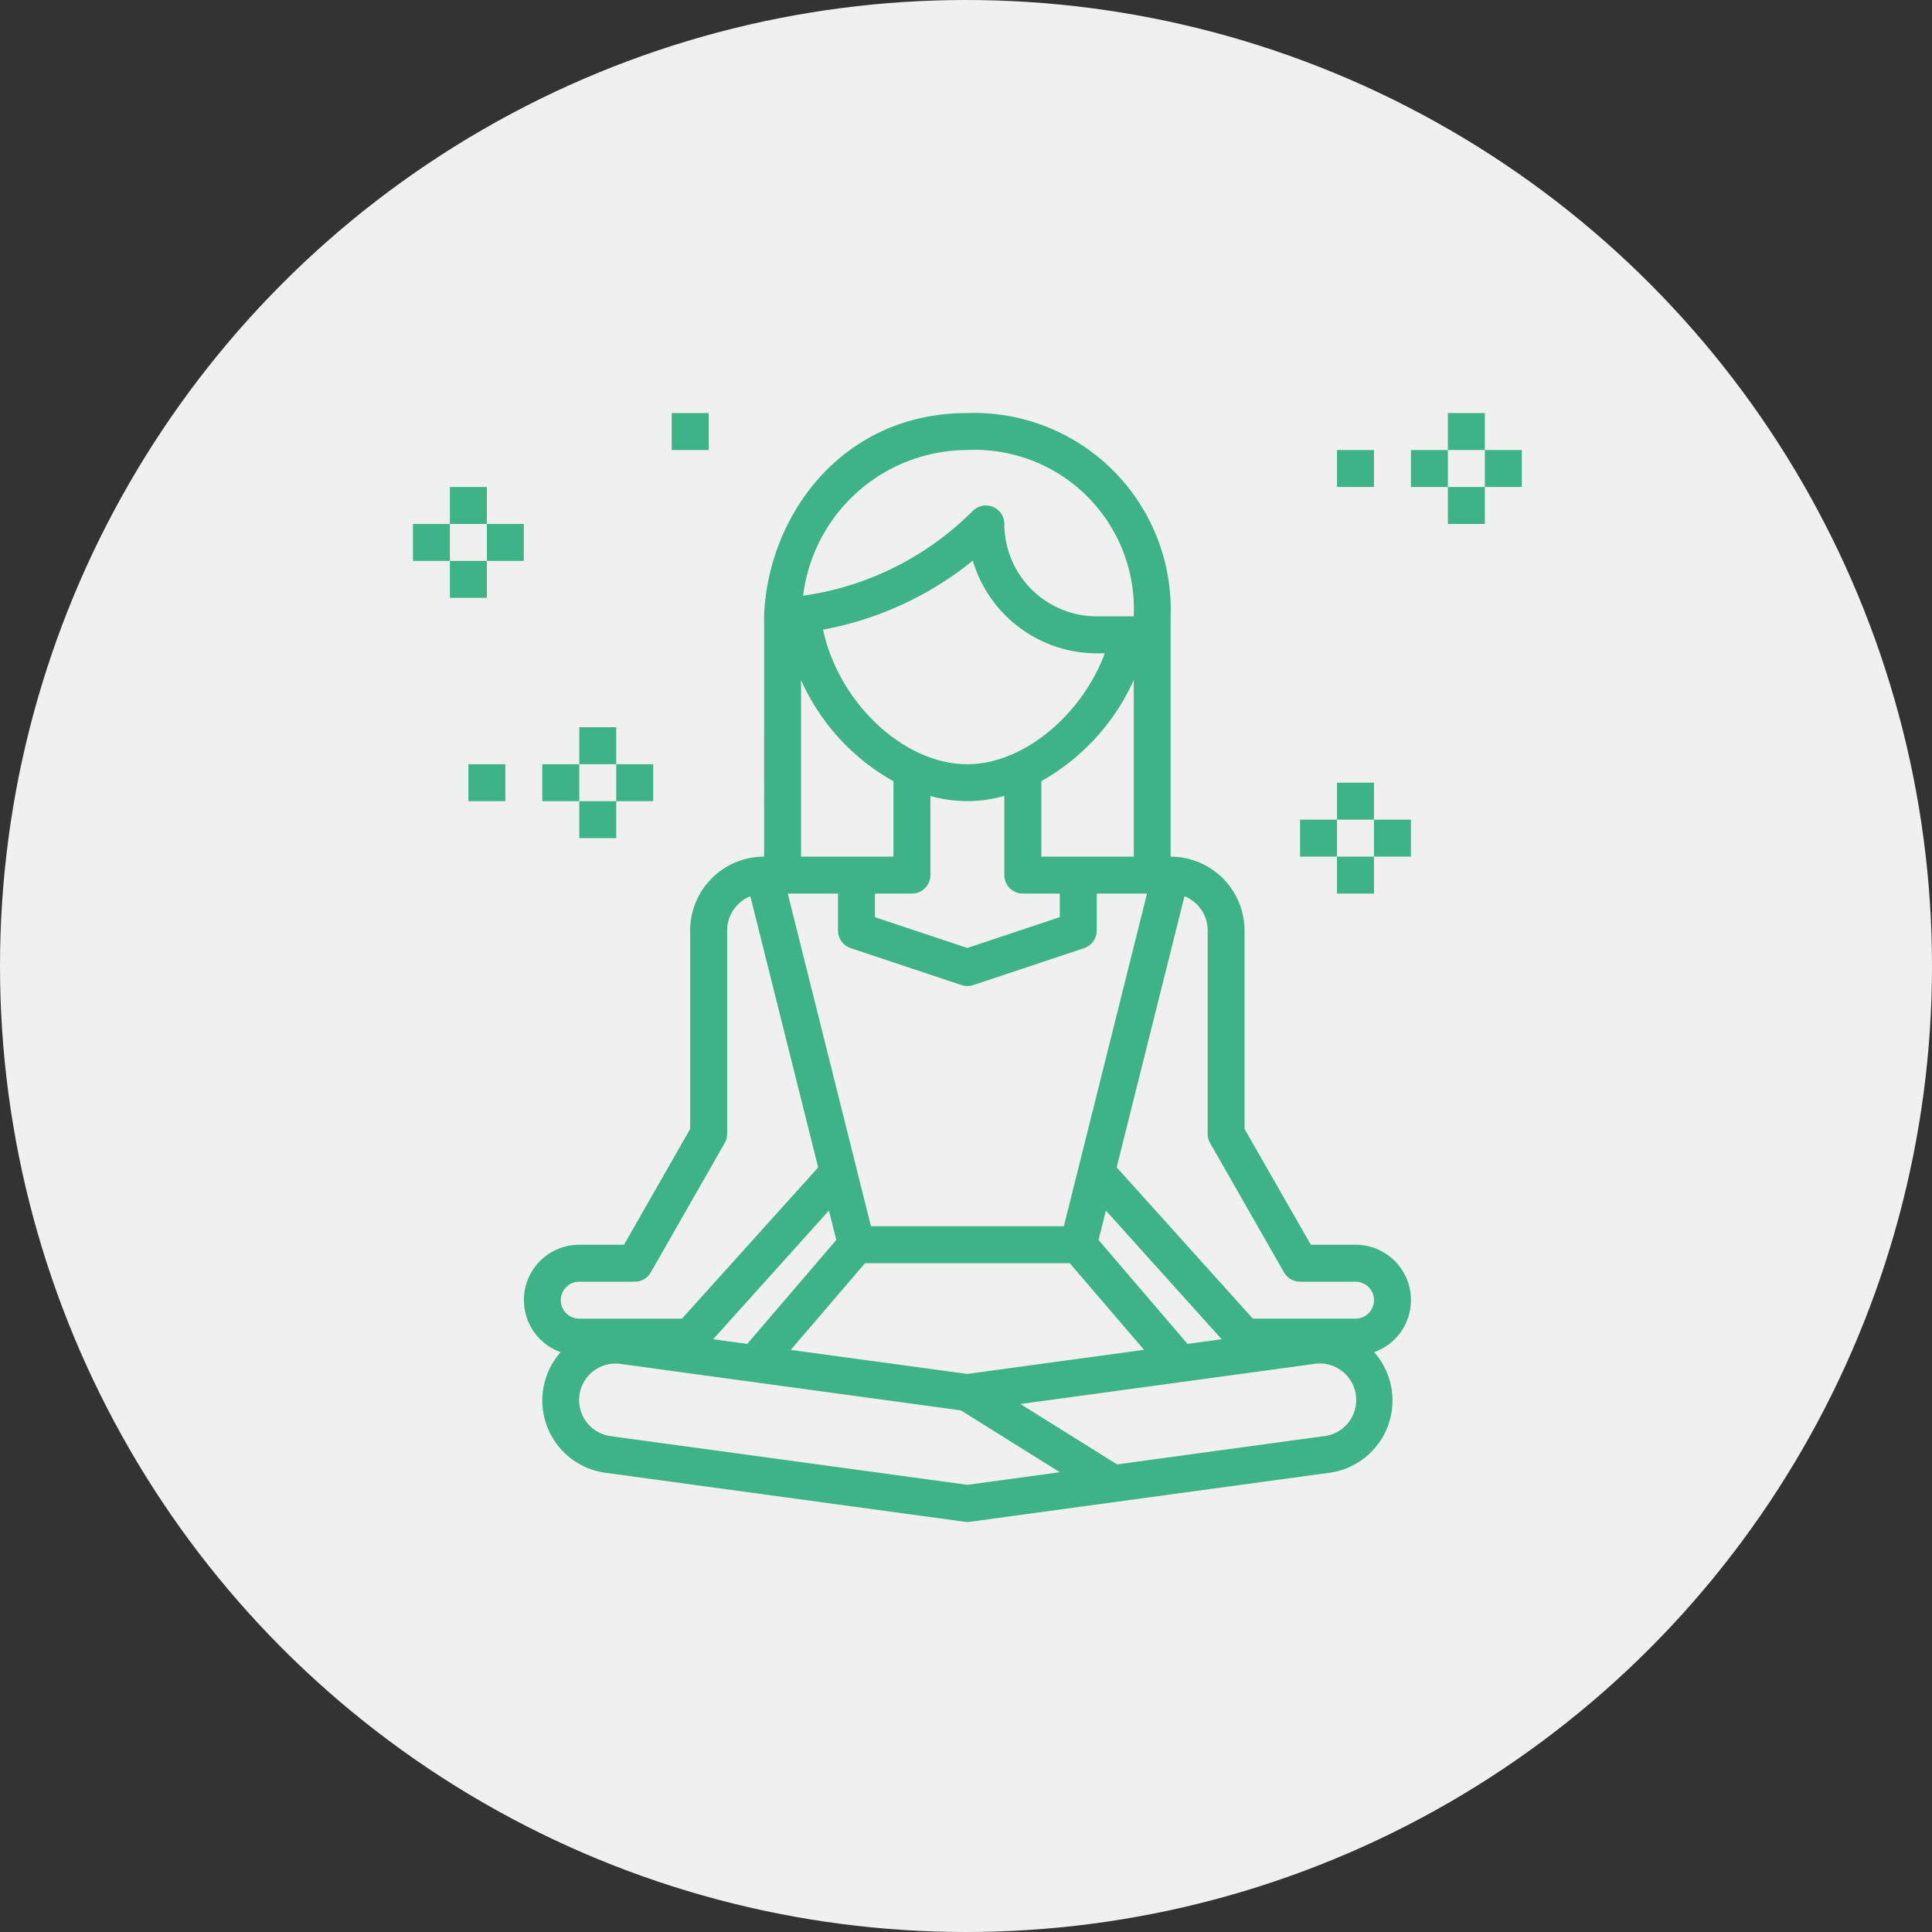 <svg xmlns="http://www.w3.org/2000/svg" width="131" height="131" viewBox="0 0 131 131">
  <rect x="0" y="0" width="131" height="131" fill="#333333" stroke="none"/>
  <g id="Grupo_128" data-name="Grupo 128" transform="translate(-261 -4324)">
    <circle id="Elipse_20" data-name="Elipse 20" cx="65.5" cy="65.5" r="65.5" transform="translate(261 4324)" fill="#f0f0f0"/>
    <g id="meditation" transform="translate(288.973 4352)">
      <g id="Grupo_89" data-name="Grupo 89" transform="translate(72.708 2.514)">
        <g id="Grupo_88" data-name="Grupo 88">
          <rect id="Retângulo_23" data-name="Retângulo 23" width="2.506" height="2.506" fill="#3db387"/>
        </g>
      </g>
      <g id="Grupo_91" data-name="Grupo 91" transform="translate(70.202 0.008)">
        <g id="Grupo_90" data-name="Grupo 90">
          <rect id="Retângulo_24" data-name="Retângulo 24" width="2.506" height="2.506" fill="#3db387"/>
        </g>
      </g>
      <g id="Grupo_93" data-name="Grupo 93" transform="translate(67.695 2.514)">
        <g id="Grupo_92" data-name="Grupo 92">
          <rect id="Retângulo_25" data-name="Retângulo 25" width="2.506" height="2.506" fill="#3db387"/>
        </g>
      </g>
      <g id="Grupo_95" data-name="Grupo 95" transform="translate(70.202 5.021)">
        <g id="Grupo_94" data-name="Grupo 94">
          <rect id="Retângulo_26" data-name="Retângulo 26" width="2.506" height="2.506" fill="#3db387"/>
        </g>
      </g>
      <g id="Grupo_97" data-name="Grupo 97" transform="translate(62.683 2.514)">
        <g id="Grupo_96" data-name="Grupo 96">
          <rect id="Retângulo_27" data-name="Retângulo 27" width="2.506" height="2.506" fill="#3db387"/>
        </g>
      </g>
      <g id="Grupo_99" data-name="Grupo 99" transform="translate(60.177 27.577)">
        <g id="Grupo_98" data-name="Grupo 98">
          <rect id="Retângulo_28" data-name="Retângulo 28" width="2.506" height="2.506" fill="#3db387"/>
        </g>
      </g>
      <g id="Grupo_101" data-name="Grupo 101" transform="translate(65.189 27.577)">
        <g id="Grupo_100" data-name="Grupo 100">
          <rect id="Retângulo_29" data-name="Retângulo 29" width="2.506" height="2.506" fill="#3db387"/>
        </g>
      </g>
      <g id="Grupo_103" data-name="Grupo 103" transform="translate(62.683 25.071)">
        <g id="Grupo_102" data-name="Grupo 102">
          <rect id="Retângulo_30" data-name="Retângulo 30" width="2.506" height="2.506" fill="#3db387"/>
        </g>
      </g>
      <g id="Grupo_105" data-name="Grupo 105" transform="translate(62.683 30.083)">
        <g id="Grupo_104" data-name="Grupo 104">
          <rect id="Retângulo_31" data-name="Retângulo 31" width="2.506" height="2.506" fill="#3db387"/>
        </g>
      </g>
      <g id="Grupo_107" data-name="Grupo 107" transform="translate(13.812 23.818)">
        <g id="Grupo_106" data-name="Grupo 106">
          <rect id="Retângulo_32" data-name="Retângulo 32" width="2.506" height="2.506" fill="#3db387"/>
        </g>
      </g>
      <g id="Grupo_109" data-name="Grupo 109" transform="translate(11.306 21.311)">
        <g id="Grupo_108" data-name="Grupo 108">
          <rect id="Retângulo_33" data-name="Retângulo 33" width="2.506" height="2.506" fill="#3db387"/>
        </g>
      </g>
      <g id="Grupo_111" data-name="Grupo 111" transform="translate(8.798 23.818)">
        <g id="Grupo_110" data-name="Grupo 110">
          <rect id="Retângulo_34" data-name="Retângulo 34" width="2.506" height="2.506" fill="#3db387"/>
        </g>
      </g>
      <g id="Grupo_113" data-name="Grupo 113" transform="translate(11.306 26.324)">
        <g id="Grupo_112" data-name="Grupo 112">
          <rect id="Retângulo_35" data-name="Retângulo 35" width="2.506" height="2.506" fill="#3db387"/>
        </g>
      </g>
      <g id="Grupo_115" data-name="Grupo 115" transform="translate(3.786 23.818)">
        <g id="Grupo_114" data-name="Grupo 114">
          <rect id="Retângulo_36" data-name="Retângulo 36" width="2.506" height="2.506" fill="#3db387"/>
        </g>
      </g>
      <g id="Grupo_117" data-name="Grupo 117" transform="translate(0.027 7.527)">
        <g id="Grupo_116" data-name="Grupo 116" transform="translate(0)">
          <rect id="Retângulo_37" data-name="Retângulo 37" width="2.506" height="2.506" fill="#3db387"/>
        </g>
      </g>
      <g id="Grupo_119" data-name="Grupo 119" transform="translate(5.039 7.527)">
        <g id="Grupo_118" data-name="Grupo 118">
          <rect id="Retângulo_38" data-name="Retângulo 38" width="2.506" height="2.506" fill="#3db387"/>
        </g>
      </g>
      <g id="Grupo_121" data-name="Grupo 121" transform="translate(2.532 5.021)">
        <g id="Grupo_120" data-name="Grupo 120">
          <rect id="Retângulo_39" data-name="Retângulo 39" width="2.506" height="2.506" fill="#3db387"/>
        </g>
      </g>
      <g id="Grupo_123" data-name="Grupo 123" transform="translate(2.532 10.033)">
        <g id="Grupo_122" data-name="Grupo 122">
          <rect id="Retângulo_40" data-name="Retângulo 40" width="2.506" height="2.506" fill="#3db387"/>
        </g>
      </g>
      <g id="Grupo_125" data-name="Grupo 125" transform="translate(17.572 0.008)">
        <g id="Grupo_124" data-name="Grupo 124">
          <rect id="Retângulo_41" data-name="Retângulo 41" width="2.506" height="2.506" fill="#3db387"/>
        </g>
      </g>
      <g id="Grupo_127" data-name="Grupo 127" transform="translate(7.547 0)">
        <g id="Grupo_126" data-name="Grupo 126" transform="translate(0 0)">
          <path id="Caminho_73" data-name="Caminho 73" d="M107.966,58.893a3.751,3.751,0,0,0-3.543-2.494h-3.031L96.9,48.547V35.1a5.013,5.013,0,0,0-5.013-5.013V13.792A13.332,13.332,0,0,0,79.028.008q-.46-.016-.921,0c-8.617,0-13.534,7.078-13.784,13.737,0,.016.009.031.009.048h-.009V30.083A5.013,5.013,0,0,0,59.31,35.1V48.547L54.823,56.4H51.791a3.751,3.751,0,0,0-1.264,7.284,4.946,4.946,0,0,0,3.064,8.182l24.347,3.32a1.312,1.312,0,0,0,.34,0l24.347-3.32a4.946,4.946,0,0,0,3.064-8.182A3.75,3.75,0,0,0,107.966,58.893ZM78.107,2.514A10.789,10.789,0,0,1,89.385,12.792q.023.5,0,1H86.879a6.273,6.273,0,0,1-6.266-6.266,1.253,1.253,0,0,0-2.139-.886,20.219,20.219,0,0,1-11.505,5.752A11.244,11.244,0,0,1,78.107,2.514ZM75.6,31.336v-5.36a9.757,9.757,0,0,0,2.506.347,9.616,9.616,0,0,0,2.506-.355v5.367a1.253,1.253,0,0,0,1.253,1.253h2.506v1.6l-6.266,2.089-6.266-2.089v-1.6h2.506A1.253,1.253,0,0,0,75.6,31.336ZM68.323,14.694a22.682,22.682,0,0,0,10.15-4.678A8.788,8.788,0,0,0,86.879,16.3h.546c-1.566,4.2-5.539,7.519-9.318,7.519C73.755,23.818,69.359,19.6,68.323,14.694Zm14.8,15.39V24.964a14.87,14.87,0,0,0,6.266-6.853V30.083H83.12ZM66.829,18.115a14.75,14.75,0,0,0,6.266,6.857v5.112H66.829ZM69.335,32.59V35.1a1.253,1.253,0,0,0,.857,1.188h0l7.519,2.506a1.245,1.245,0,0,0,.793,0l7.519-2.506a1.253,1.253,0,0,0,.856-1.189V32.59h3.407L84.647,55.146H71.567L65.928,32.59Zm1.83,25.063H85.05l5.035,5.873L78.107,65.16,66.13,63.531ZM63.18,63.123l-2.312-.315,7.851-8.724.5,1.991ZM87,56.076l.5-1.991,7.851,8.724-2.317.315ZM50.538,60.159a1.253,1.253,0,0,1,1.253-1.253h3.759a1.253,1.253,0,0,0,1.088-.627l5.013-8.772a1.252,1.252,0,0,0,.165-.627V35.1a2.506,2.506,0,0,1,1.573-2.326l2.3,9.192,2.3,9.192L58.753,61.412H51.791A1.253,1.253,0,0,1,50.538,60.159Zm27.569,12.52-24.178-3.3a2.471,2.471,0,0,1,.335-4.921,2.35,2.35,0,0,1,.333.024L63.508,65.7l14.16,1.931,6.708,4.193Zm24.178-3.3L88.258,71.294,81.7,67.2l10.992-1.5,8.91-1.216a2.474,2.474,0,1,1,.678,4.9Zm2.138-7.969H97.462L88.229,51.152l2.3-9.192,2.3-9.192A2.506,2.506,0,0,1,94.4,35.1V48.88a1.252,1.252,0,0,0,.165.627l5.013,8.772a1.253,1.253,0,0,0,1.088.627h3.759a1.253,1.253,0,0,1,0,2.506Z" transform="translate(-48.033 0)" fill="#3db387"/>
        </g>
      </g>
    </g>
  </g>
</svg>
